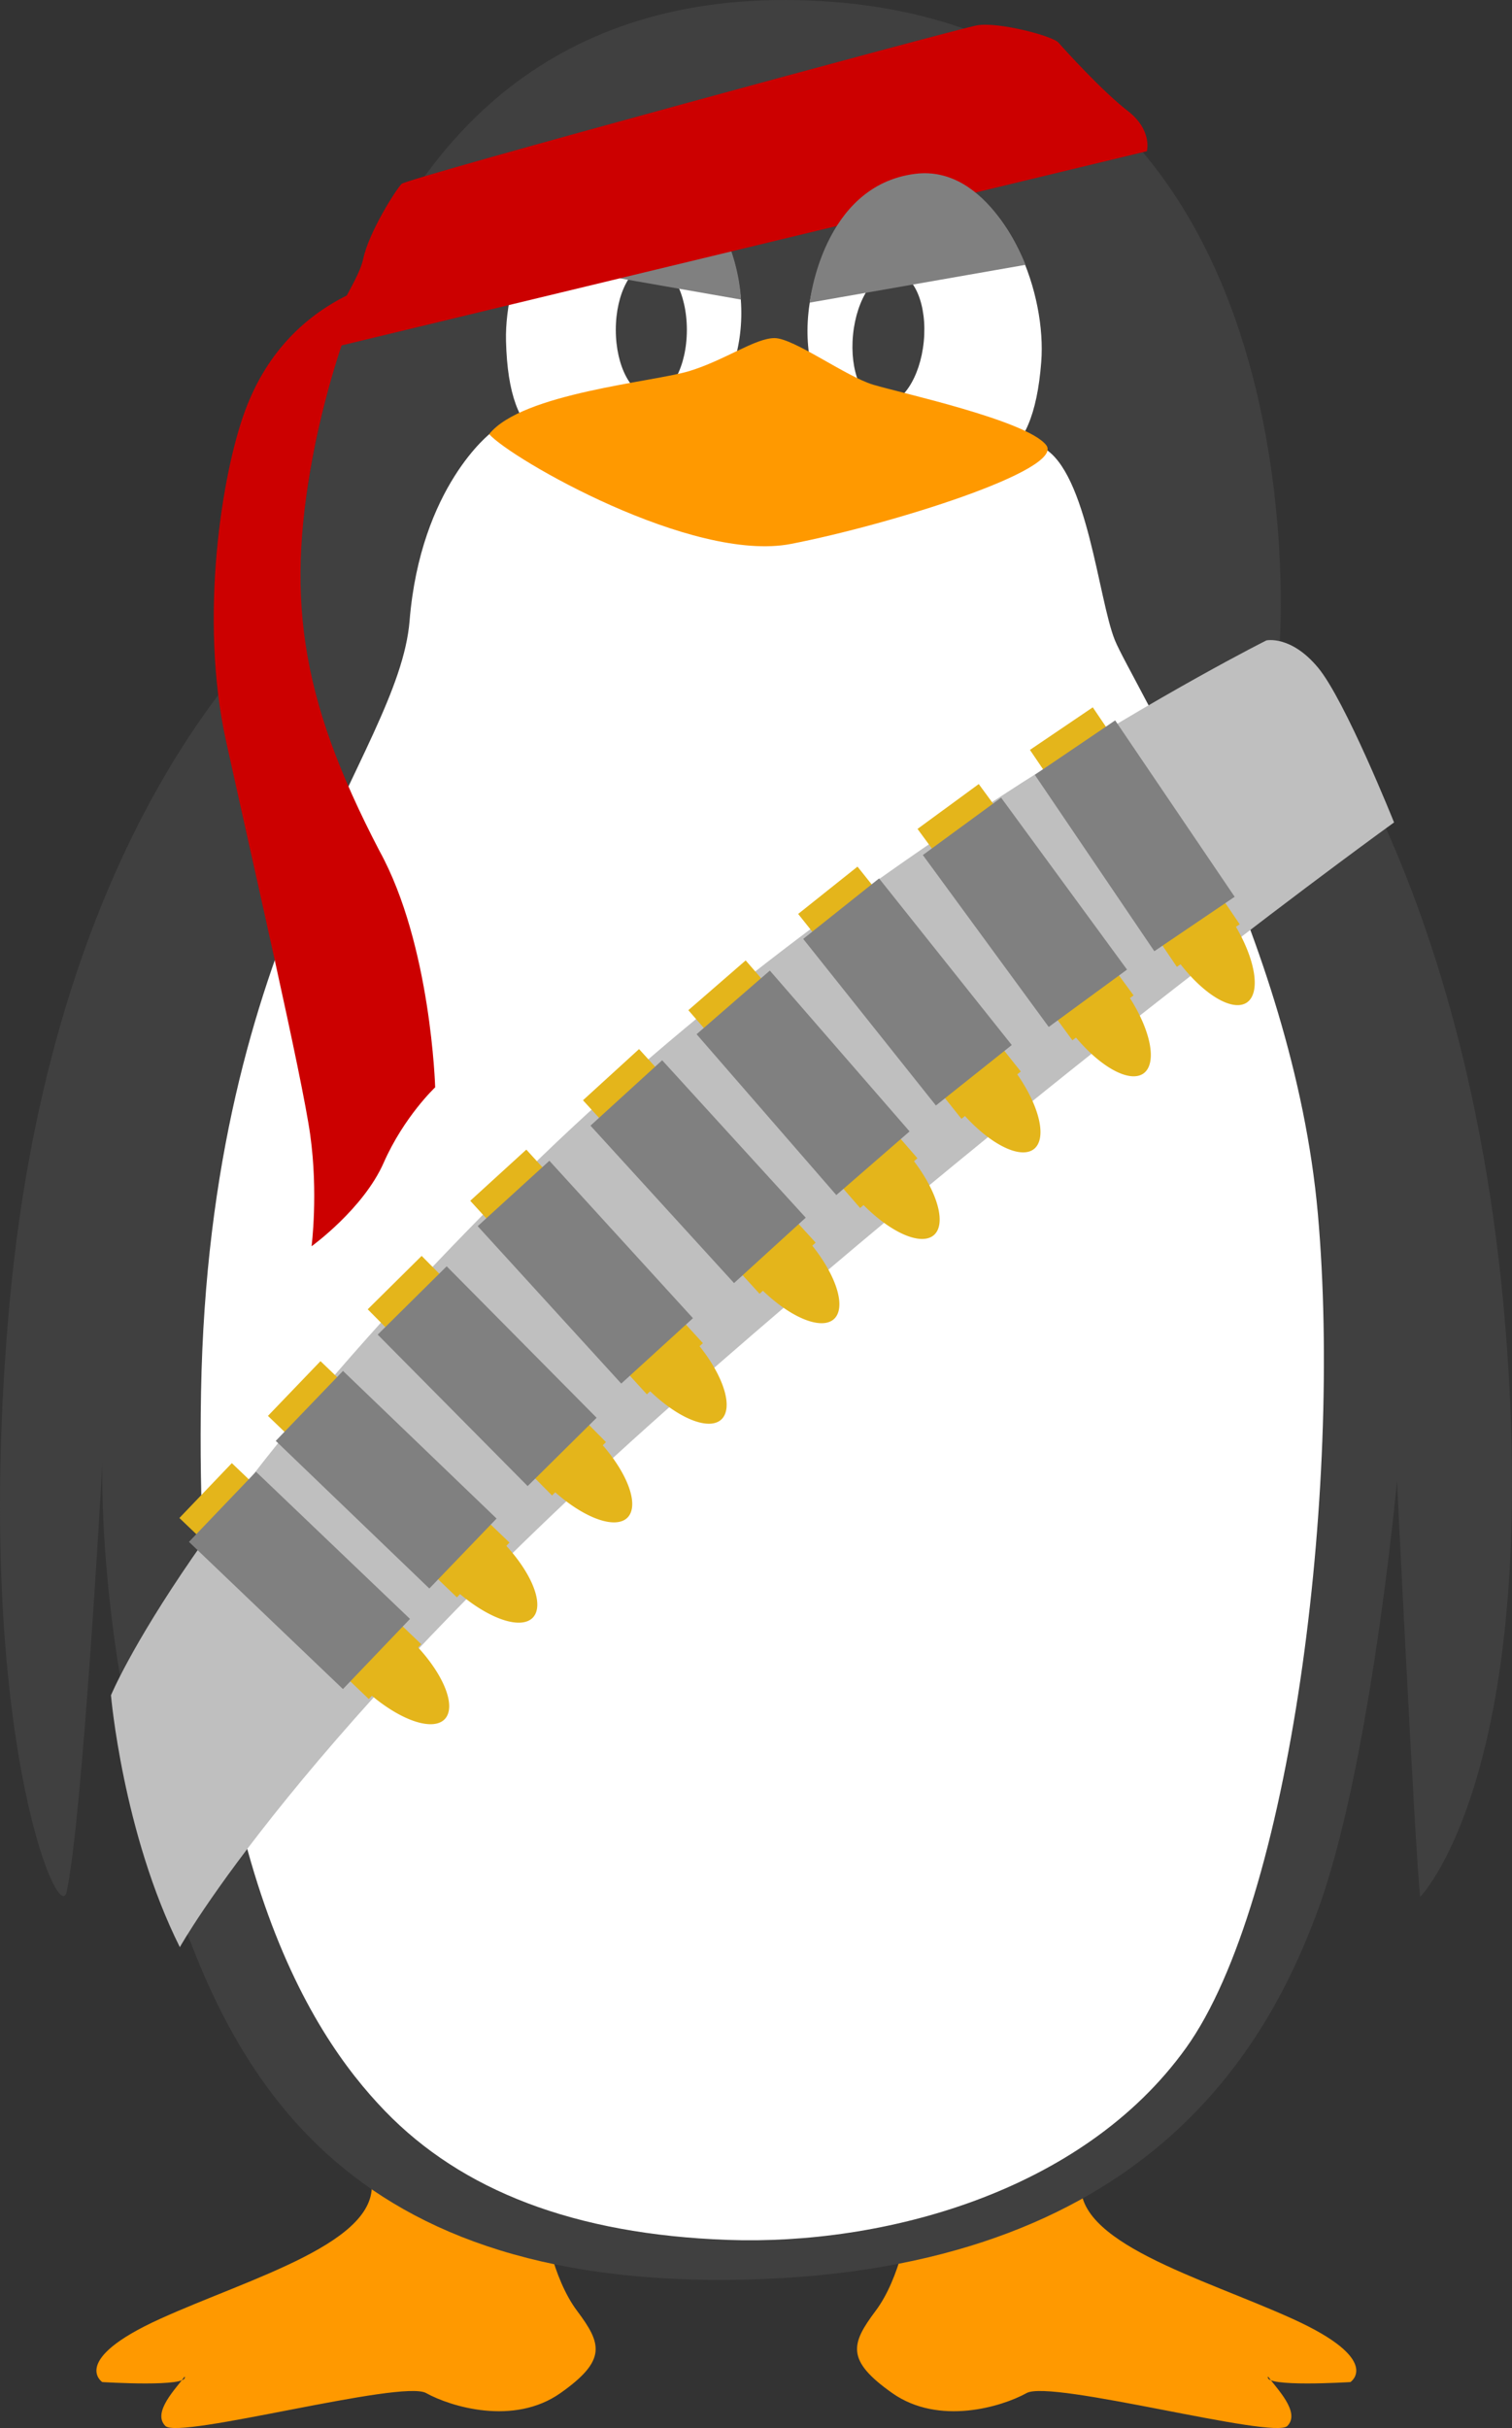 <?xml version="1.0" encoding="UTF-8" standalone="no"?>
<!-- Created with Inkscape (http://www.inkscape.org/) -->

<svg
   xmlns:dc="http://purl.org/dc/elements/1.1/"
   xmlns:cc="http://creativecommons.org/ns#"
   xmlns:rdf="http://www.w3.org/1999/02/22-rdf-syntax-ns#"
   xmlns:svg="http://www.w3.org/2000/svg"
   xmlns="http://www.w3.org/2000/svg"
   xmlns:sodipodi="http://sodipodi.sourceforge.net/DTD/sodipodi-0.dtd"
   xmlns:inkscape="http://www.inkscape.org/namespaces/inkscape"
   width="393.593"
   height="631.958"
   viewBox="0 0 393.593 631.958"
   id="svg2"
   version="1.1"
   inkscape:version="0.91 r"
   sodipodi:docname="tux.svg">
  <rect x="0" y="0" width="393.593" height="631.958" fill="#333333" stroke="none"/>
  <defs
     id="defs4" />
  <sodipodi:namedview
     id="base"
     pagecolor="#ffffff"
     bordercolor="#666666"
     borderopacity="1.0"
     inkscape:pageopacity="0.0"
     inkscape:pageshadow="2"
     inkscape:zoom="0.5"
     inkscape:cx="176.5583"
     inkscape:cy="249.14653"
     inkscape:document-units="px"
     inkscape:current-layer="layer2"
     showgrid="false"
     units="px"
     borderlayer="true"
     inkscape:window-width="1920"
     inkscape:window-height="1056"
     inkscape:window-x="1920"
     inkscape:window-y="24"
     inkscape:window-maximized="1"
     fit-margin-top="0"
     fit-margin-left="0"
     fit-margin-right="0"
     fit-margin-bottom="0" />
  <g
     inkscape:groupmode="layer"
     id="layer2"
     inkscape:label="tux"
     transform="translate(-496.95,-329.145)">
    <path
       style="fill:#ff9900;fill-rule:evenodd;stroke:none;stroke-width:1px;stroke-linecap:butt;stroke-linejoin:miter;stroke-opacity:1"
       d="m 593.571,896.286 c 2.857,16.429 -31.429,25.714 -55,36.429 -23.571,10.714 -15,16.429 -15,16.429 0,0 22.857,1.429 21.429,-1.429 -2.06,2.951 -8.571,9.286 -5,12.857 3.571,3.571 61.429,-12.143 67.857,-8.571 6.429,3.571 22.857,8.571 35,0 12.143,-8.571 10.714,-12.857 4.286,-21.429 -6.429,-8.571 -8.571,-22.857 -8.571,-22.857 z"
       id="path4160"
       inkscape:connector-curvature="0"
       sodipodi:nodetypes="csccsssscc" />
    <path
       sodipodi:nodetypes="csccsssscc"
       inkscape:connector-curvature="0"
       id="path4162"
       d="m 778.486,896.286 c -2.857,16.429 31.429,25.714 55,36.429 23.571,10.714 15,16.429 15,16.429 0,0 -22.857,1.429 -21.429,-1.429 2.06,2.951 8.571,9.286 5,12.857 -3.571,3.571 -61.429,-12.143 -67.857,-8.571 -6.429,3.571 -22.857,8.571 -35,0 -12.143,-8.571 -10.714,-12.857 -4.286,-21.429 6.429,-8.571 8.571,-22.857 8.571,-22.857 z"
       style="fill:#ff9900;fill-rule:evenodd;stroke:none;stroke-width:1px;stroke-linecap:butt;stroke-linejoin:miter;stroke-opacity:1" />
    <path
       style="opacity:1;fill:#404040;fill-rule:evenodd;stroke:none;stroke-width:1px;stroke-linecap:butt;stroke-linejoin:miter;stroke-opacity:1"
       d="M 707.857,329.286 C 843.221,334.893 830,497.857 830,497.857 c 0,0 53.629,59.238 60,195 4.762,101.481 -23.357,130 -23.357,130 -1.298,-11.227 -6.036,-108.25 -6.036,-108.25 0,0 -6.924,75.085 -20.89,112.512 -13.965,37.427 -47.311,94.737 -153.601,95.426 -106.291,0.689 -132.66,-60.324 -148.368,-114.656 -15.708,-54.332 -14.141,-97.996 -14.141,-97.996 0,0 -5.125,92.658 -9.321,111.679 -2.093,9.486 -24.5,-43.714 -15,-151.571 11.788,-133.836 75,-182.143 75,-182.143 0,0 -1.792,-164.179 133.571,-158.571 z"
       id="path4139"
       inkscape:connector-curvature="0"
       sodipodi:nodetypes="ccssczzzcssczc" />
    <path
       style="fill:#ffffff;fill-rule:evenodd;stroke:none;stroke-width:1px;stroke-linecap:butt;stroke-linejoin:miter;stroke-opacity:1"
       d="m 624.779,441.775 c 0,0 -18.35,13.939 -21.208,48.939 -2.857,35 -52.143,80.714 -54.286,200.714 -2.143,120 27.857,166.429 47.857,187.143 20,20.714 49.286,32.143 89.286,33.572 40,1.429 92.143,-12.143 119.286,-50 C 832.857,824.286 846.429,717.143 840,645 833.571,572.857 791.429,506.429 787.143,495.714 782.857,485 780,452.143 768.571,445.714 c -11.429,-6.429 -143.792,-3.939 -143.792,-3.939 z"
       id="path4154"
       inkscape:connector-curvature="0"
       sodipodi:nodetypes="cssssssssc" />
    <path
       style="opacity:1;fill:#ffffff;fill-opacity:1;stroke:none;stroke-width:2;stroke-miterlimit:4;stroke-dasharray:none;stroke-opacity:1"
       d="m 689.429,403.786 c 3.536,24.667 -12.429,43.814 -30.379,43.814 -17.949,0 -29.672,-1.823 -30.379,-29.672 -0.456,-17.943 10.646,-43.173 28.257,-46.642 17.949,-3.536 29.953,14.732 32.5,32.5 z"
       id="path4158"
       inkscape:connector-curvature="0"
       sodipodi:nodetypes="sssss" />
    <path
       sodipodi:nodetypes="sssss"
       inkscape:connector-curvature="0"
       id="path4165"
       d="m 708.066,406.096 c -4.829,24.447 10.106,44.407 28.031,45.352 17.924,0.945 29.726,-0.259 31.898,-28.032 1.399,-17.895 -8.36,-43.674 -25.764,-48.065 -17.738,-4.475 -30.687,13.136 -34.165,30.745 z"
       style="opacity:1;fill:#ffffff;fill-opacity:1;stroke:none;stroke-width:2;stroke-miterlimit:4;stroke-dasharray:none;stroke-opacity:1" />
    <ellipse
       ry="17.25"
       rx="9.25"
       cy="343.053"
       cx="766.003"
       id="ellipse4184"
       style="opacity:1;fill:#404040;fill-opacity:1;stroke:none;stroke-width:2;stroke-miterlimit:4;stroke-dasharray:none;stroke-opacity:1"
       transform="matrix(0.995,0.099,-0.099,0.995,0,0)" />
    <ellipse
       style="opacity:1;fill:#404040;fill-opacity:1;stroke:none;stroke-width:2;stroke-miterlimit:4;stroke-dasharray:none;stroke-opacity:1"
       id="path4167"
       cx="666.5"
       cy="415"
       rx="9.25"
       ry="17.25" />
    <path
       style="fill:#ff9900;fill-rule:evenodd;stroke:none;stroke-width:1px;stroke-linecap:butt;stroke-linejoin:miter;stroke-opacity:1"
       d="m 624.286,442.143 c 8.571,-10.714 42.857,-13.571 52.143,-16.429 9.286,-2.857 17.143,-8.571 22.143,-8.571 5,0 18.571,10 25.714,12.143 7.143,2.143 40,9.286 45,15.714 5,6.429 -40.714,20.714 -66.429,25.714 -25.714,5 -72.857,-22.143 -78.571,-28.571 z"
       id="path4152"
       inkscape:connector-curvature="0" />
  </g>
  <g
     inkscape:groupmode="layer"
     id="layer3"
     inkscape:label="rambo"
     style="display:inline"
     transform="translate(-496.95,-329.145)">
    <path
       sodipodi:nodetypes="ccsc"
       inkscape:connector-curvature="0"
       id="path4289"
       d="m 689.838,407.117 -56.166,-9.837 c 0,0 9.531,-25.678 28.682,-23.688 26.602,2.764 27.484,33.525 27.484,33.525 z"
       style="fill:#808080;fill-rule:evenodd;stroke:none;stroke-width:1px;stroke-linecap:butt;stroke-linejoin:miter;stroke-opacity:1" />
    <path
       style="fill:#cc0000;fill-rule:evenodd;stroke:none;stroke-width:1px;stroke-linecap:butt;stroke-linejoin:miter;stroke-opacity:1"
       d="m 584,419.5 211.5,-51 c 0,0 1.5,-5.5 -5,-10.5 -6.5,-5 -16.5,-16 -18,-17.75 -1.5,-1.75 -15.75,-5.5 -21.25,-4.5 -5.5,1 -148.25,39.75 -149.75,41.25 -1.5,1.5 -8.5,12.5 -10,19.5 -1.5,7 -10.5,16.75 -7.5,23 z"
       id="path4223"
       inkscape:connector-curvature="0" />
    <path
       style="fill:#808080;fill-rule:evenodd;stroke:none;stroke-width:1px;stroke-linecap:butt;stroke-linejoin:miter;stroke-opacity:1"
       d="m 707.73,407.912 56.166,-9.837 c 0,0 -9.577,-26.078 -28.682,-23.688 -24.215,3.029 -27.484,33.525 -27.484,33.525 z"
       id="path4205"
       inkscape:connector-curvature="0"
       sodipodi:nodetypes="ccsc" />
    <path
       style="fill:#cc0000;fill-rule:evenodd;stroke:none;stroke-width:1px;stroke-linecap:butt;stroke-linejoin:miter;stroke-opacity:1"
       d="m 587.252,406.03 c -9.899,4.95 -20.506,13.789 -26.517,30.052 -6.01,16.263 -12.021,53.74 -4.95,85.913 7.071,32.173 19.799,87.328 21.92,102.53 2.121,15.203 0.354,28.991 0.354,28.991 0,0 13.46,-9.7 18.763,-21.721 5.303,-12.021 13.41,-19.645 13.41,-19.645 0,0 -1.061,-37.123 -14.496,-61.518 -21.114,-40.482 -24.614,-67.2 -16.612,-106.509 4.25,-20.125 9.5,-32.625 9.5,-32.625 z"
       id="path4227"
       inkscape:connector-curvature="0"
       sodipodi:nodetypes="cssscsccccc" />
    <path
       style="fill:#bfbfbf;fill-rule:evenodd;stroke:none;stroke-width:1px;stroke-linecap:butt;stroke-linejoin:miter;stroke-opacity:1"
       d="m 543.765,835.951 c 0,0 31.113,-55.861 130.815,-143.543 99.702,-87.681 185.262,-149.2 185.262,-149.2 0,0 -12.728,-31.82 -19.799,-40.305 -7.071,-8.485 -13.435,-7.071 -13.435,-7.071 0,0 -106.066,53.033 -193.04,138.593 -86.974,85.56 -107.73,135.964 -107.73,135.964 0,0 3.078,35.863 17.928,65.561 z"
       id="path4229"
       inkscape:connector-curvature="0"
       sodipodi:nodetypes="cscscscc" />
    <path
       style="opacity:1;fill:#e4b51b;fill-opacity:1;stroke:none;stroke-width:2;stroke-miterlimit:4;stroke-dasharray:none;stroke-opacity:1"
       d="m 619.363,641.68 45.971,50.374 0.867,-0.791 a 21.25,8.818 47.616 0 0 18.5,7.361 21.25,8.818 47.616 0 0 -5.646,-19.092 l 0.871,-0.795 -45.971,-50.374 -14.593,13.317 z"
       id="rect4248"
       inkscape:connector-curvature="0" />
    <rect
       style="opacity:1;fill:#808080;fill-opacity:1;stroke:none;stroke-width:2;stroke-miterlimit:4;stroke-dasharray:none;stroke-opacity:1"
       id="rect4246"
       width="25.256"
       height="55.447"
       x="22.186"
       y="897.483"
       transform="matrix(0.739,-0.674,0.674,0.739,0,0)" />
    <path
       inkscape:connector-curvature="0"
       id="path4253"
       d="m 592.672,669.927 47.984,48.46 0.834,-0.826 a 21.25,8.818 45.283 0 0 18.785,6.602 21.25,8.818 45.283 0 0 -6.419,-18.846 l 0.838,-0.83 -47.984,-48.46 -14.038,13.9 z"
       style="opacity:1;fill:#e4b51b;fill-opacity:1;stroke:none;stroke-width:2;stroke-miterlimit:4;stroke-dasharray:none;stroke-opacity:1" />
    <rect
       transform="matrix(0.711,-0.704,0.704,0.711,0,0)"
       y="899.05"
       x="-52.972"
       height="55.447"
       width="25.256"
       id="rect4255"
       style="opacity:1;fill:#808080;fill-opacity:1;stroke:none;stroke-width:2;stroke-miterlimit:4;stroke-dasharray:none;stroke-opacity:1" />
    <path
       style="opacity:1;fill:#e4b51b;fill-opacity:1;stroke:none;stroke-width:2;stroke-miterlimit:4;stroke-dasharray:none;stroke-opacity:1"
       d="m 566.696,697.671 49.196,47.23 0.813,-0.847 a 21.25,8.818 43.832 0 0 18.946,6.124 21.25,8.818 43.832 0 0 -6.894,-18.678 l 0.817,-0.851 -49.196,-47.23 -13.682,14.251 z"
       id="path4257"
       inkscape:connector-curvature="0" />
    <rect
       style="opacity:1;fill:#808080;fill-opacity:1;stroke:none;stroke-width:2;stroke-miterlimit:4;stroke-dasharray:none;stroke-opacity:1"
       id="rect4259"
       width="25.256"
       height="55.447"
       x="-113.566"
       y="897.969"
       transform="matrix(0.693,-0.721,0.721,0.693,0,0)" />
    <path
       inkscape:connector-curvature="0"
       id="path4261"
       d="m 543.649,724.246 49.302,47.119 0.811,-0.849 a 21.25,8.818 43.703 0 0 18.96,6.081 21.25,8.818 43.703 0 0 -6.936,-18.662 l 0.815,-0.853 -49.302,-47.119 -13.65,14.282 z"
       style="opacity:1;fill:#e4b51b;fill-opacity:1;stroke:none;stroke-width:2;stroke-miterlimit:4;stroke-dasharray:none;stroke-opacity:1" />
    <rect
       transform="matrix(0.691,-0.723,0.723,0.691,0,0)"
       y="899.416"
       x="-150.713"
       height="55.447"
       width="25.256"
       id="rect4263"
       style="opacity:1;fill:#808080;fill-opacity:1;stroke:none;stroke-width:2;stroke-miterlimit:4;stroke-dasharray:none;stroke-opacity:1" />
    <path
       inkscape:connector-curvature="0"
       id="path4269"
       d="m 648.708,615.517 45.971,50.374 0.867,-0.791 a 21.25,8.818 47.616 0 0 18.5,7.361 21.25,8.818 47.616 0 0 -5.646,-19.092 l 0.871,-0.795 -45.971,-50.374 -14.593,13.317 z"
       style="opacity:1;fill:#e4b51b;fill-opacity:1;stroke:none;stroke-width:2;stroke-miterlimit:4;stroke-dasharray:none;stroke-opacity:1" />
    <rect
       transform="matrix(0.739,-0.674,0.674,0.739,0,0)"
       y="897.939"
       x="61.498"
       height="55.447"
       width="25.256"
       id="rect4271"
       style="opacity:1;fill:#808080;fill-opacity:1;stroke:none;stroke-width:2;stroke-miterlimit:4;stroke-dasharray:none;stroke-opacity:1" />
    <path
       style="opacity:1;fill:#e4b51b;fill-opacity:1;stroke:none;stroke-width:2;stroke-miterlimit:4;stroke-dasharray:none;stroke-opacity:1"
       d="m 676.14,592.074 44.715,51.492 0.886,-0.77 a 21.25,8.818 49.029 0 0 18.313,7.815 21.25,8.818 49.029 0 0 -5.174,-19.225 l 0.891,-0.773 -44.715,-51.492 -14.916,12.953 z"
       id="path4273"
       inkscape:connector-curvature="0" />
    <rect
       style="opacity:1;fill:#808080;fill-opacity:1;stroke:none;stroke-width:2;stroke-miterlimit:4;stroke-dasharray:none;stroke-opacity:1"
       id="rect4275"
       width="25.256"
       height="55.447"
       x="119.554"
       y="896.369"
       transform="matrix(0.755,-0.656,0.656,0.755,0,0)" />
    <path
       inkscape:connector-curvature="0"
       id="path4277"
       d="m 704.721,567.025 42.509,53.328 0.918,-0.732 a 21.25,8.818 51.441 0 0 17.968,8.579 21.25,8.818 51.441 0 0 -4.36,-19.426 l 0.922,-0.735 -42.509,-53.328 -15.448,12.314 z"
       style="opacity:1;fill:#e4b51b;fill-opacity:1;stroke:none;stroke-width:2;stroke-miterlimit:4;stroke-dasharray:none;stroke-opacity:1" />
    <rect
       transform="matrix(0.782,-0.623,0.623,0.782,0,0)"
       y="888.66"
       x="194.883"
       height="55.447"
       width="25.256"
       id="rect4279"
       style="opacity:1;fill:#808080;fill-opacity:1;stroke:none;stroke-width:2;stroke-miterlimit:4;stroke-dasharray:none;stroke-opacity:1" />
    <path
       style="opacity:1;fill:#e4b51b;fill-opacity:1;stroke:none;stroke-width:2;stroke-miterlimit:4;stroke-dasharray:none;stroke-opacity:1"
       d="m 735.796,544.894 40.308,55.01 0.947,-0.694 a 21.25,8.818 53.769 0 0 17.605,9.301 21.25,8.818 53.769 0 0 -3.568,-19.587 l 0.952,-0.697 -40.308,-55.01 -15.936,11.677 z"
       id="path4281"
       inkscape:connector-curvature="0" />
    <rect
       style="opacity:1;fill:#808080;fill-opacity:1;stroke:none;stroke-width:2;stroke-miterlimit:4;stroke-dasharray:none;stroke-opacity:1"
       id="rect4283"
       width="25.256"
       height="55.447"
       x="268.71"
       y="880.422"
       transform="matrix(0.807,-0.591,0.591,0.807,0,0)" />
    <path
       inkscape:connector-curvature="0"
       id="path4285"
       d="m 765.056,524.328 38.245,56.464 0.972,-0.658 a 21.25,8.818 55.889 0 0 17.249,9.946 21.25,8.818 55.889 0 0 -2.84,-19.706 l 0.977,-0.662 -38.245,-56.464 -16.357,11.079 z"
       style="opacity:1;fill:#e4b51b;fill-opacity:1;stroke:none;stroke-width:2;stroke-miterlimit:4;stroke-dasharray:none;stroke-opacity:1" />
    <rect
       transform="matrix(0.828,-0.561,0.561,0.828,0,0)"
       y="869.162"
       x="336.631"
       height="55.447"
       width="25.256"
       id="rect4287"
       style="opacity:1;fill:#808080;fill-opacity:1;stroke:none;stroke-width:2;stroke-miterlimit:4;stroke-dasharray:none;stroke-opacity:1" />
  </g>
</svg>
